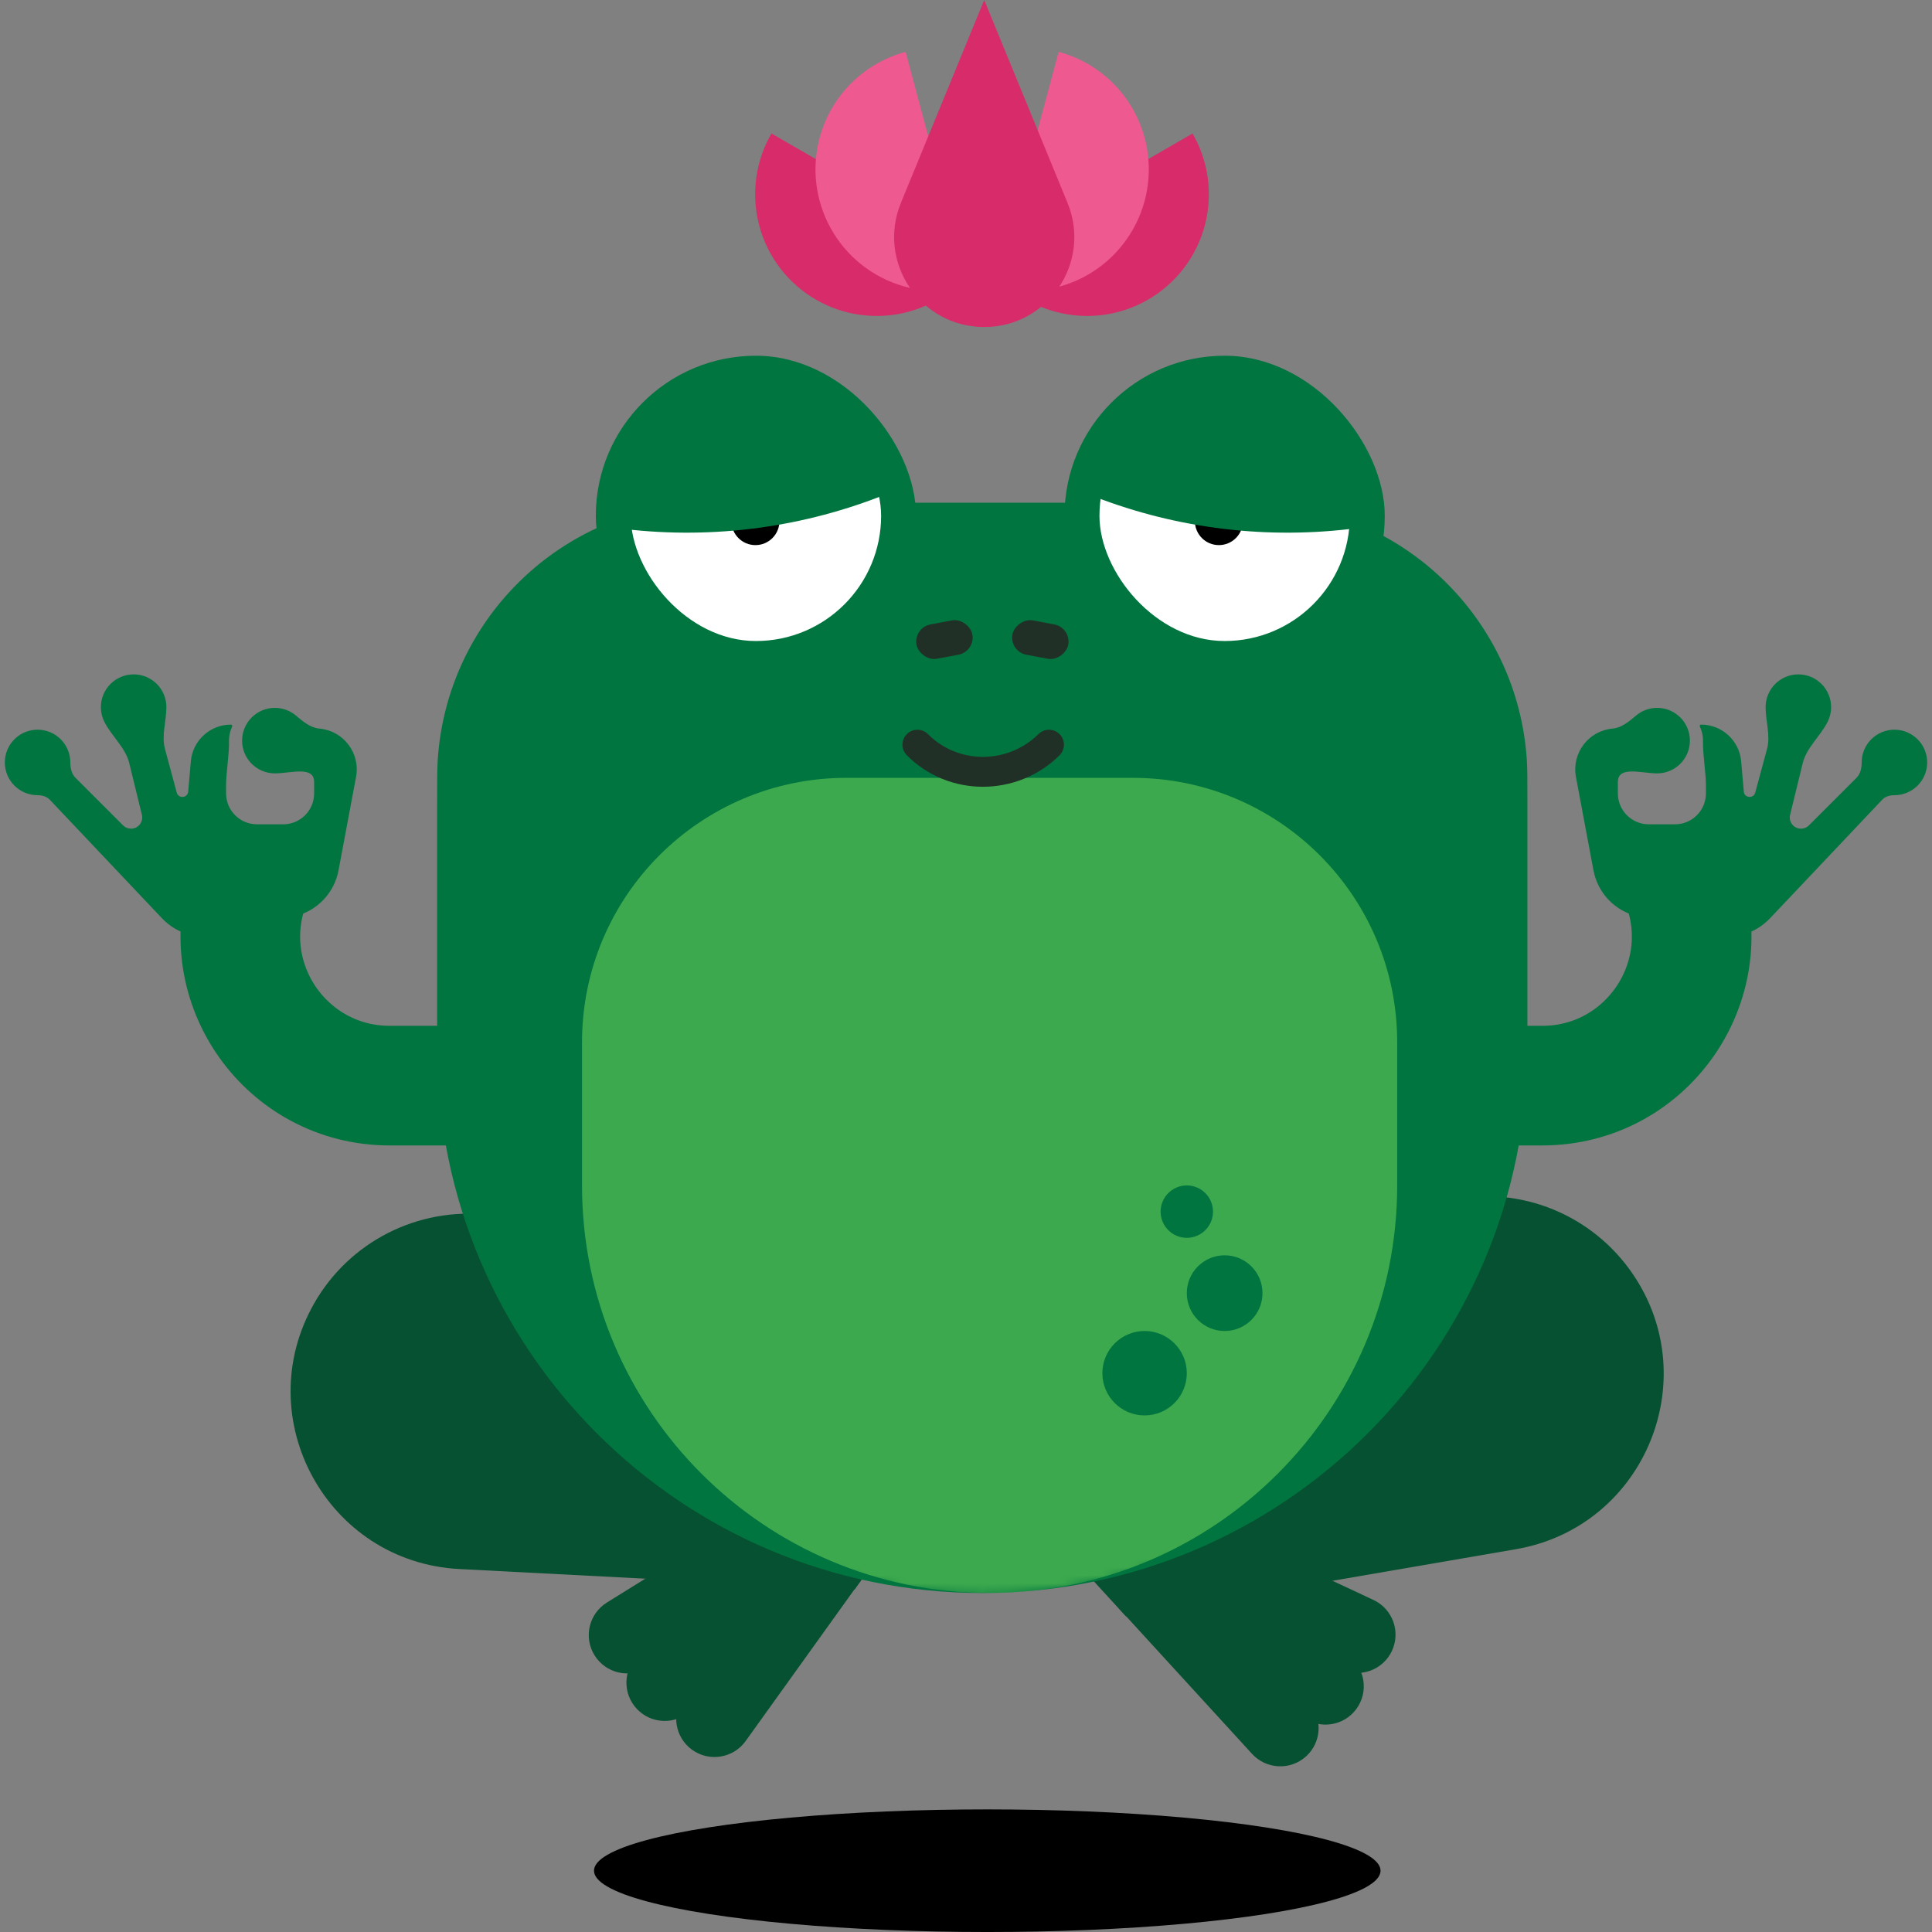 <svg width="241" height="241" viewBox="0 0 241 241" fill="none" xmlns="http://www.w3.org/2000/svg">
<rect x="0" y="0" width="241" height="241" fill="#808080" stroke="none"/>
<path d="M189.096 193.249C205.372 190.446 212.985 171.476 203.162 158.2C197.901 151.089 188.918 147.784 180.303 149.79L126.481 162.322C118.365 164.212 115.289 174.143 120.916 180.289L140.448 201.625L189.096 193.249Z" fill="#055131"/>
<path d="M173.631 205.933C174.748 203.542 173.716 200.697 171.325 199.579L148.984 189.134L144.935 197.794L167.277 208.239C169.668 209.357 172.513 208.324 173.631 205.933Z" fill="#055131"/>
<path d="M169.177 213.201C170.751 211.081 170.308 208.088 168.189 206.514L148.389 191.81L142.69 199.485L162.49 214.188C164.609 215.762 167.603 215.32 169.177 213.201Z" fill="#055131"/>
<path d="M162.934 219.08C164.881 217.298 165.015 214.275 163.234 212.327L146.585 194.132L139.533 200.585L156.181 218.78C157.963 220.728 160.986 220.862 162.934 219.08Z" fill="#055131"/>
<path d="M57.305 195.724C40.812 194.868 31.006 176.933 39.188 162.587C43.57 154.903 52.099 150.558 60.891 151.53L115.818 157.602C124.101 158.517 128.331 168.014 123.471 174.784L106.603 198.282L57.305 195.724Z" fill="#055131"/>
<path d="M74.164 206.487C72.771 204.245 73.459 201.298 75.701 199.905L96.649 186.888L101.694 195.008L80.746 208.024C78.504 209.418 75.558 208.729 74.164 206.487Z" fill="#055131"/>
<path d="M79.446 213.176C77.633 211.258 77.718 208.233 79.635 206.419L97.556 189.475L104.123 196.421L86.203 213.365C84.285 215.179 81.26 215.094 79.446 213.176Z" fill="#055131"/>
<path d="M86.342 218.277C84.198 216.738 83.706 213.752 85.245 211.607L99.623 191.568L107.389 197.141L93.012 217.179C91.473 219.324 88.487 219.815 86.342 218.277Z" fill="#055131"/>
<path d="M54.53 100.018C54.53 97.243 54.53 95.855 54.61 94.684C55.782 77.579 69.398 63.963 86.503 62.791C87.674 62.711 89.062 62.711 91.837 62.711H153.225C156 62.711 157.388 62.711 158.559 62.791C175.664 63.963 189.28 77.579 190.452 94.684C190.532 95.855 190.532 97.243 190.532 100.018V130.712C190.532 168.268 160.087 198.714 122.531 198.714C84.975 198.714 54.53 168.268 54.53 130.712V100.018Z" fill="#00753F"/>
<mask id="mask0_4385_21870" style="mask-type:alpha" maskUnits="userSpaceOnUse" x="54" y="62" width="137" height="137">
<path d="M54.53 100.018C54.53 97.243 54.53 95.855 54.61 94.684C55.782 77.579 69.398 63.963 86.503 62.791C87.674 62.711 89.062 62.711 91.837 62.711H153.225C156 62.711 157.388 62.711 158.559 62.791C175.664 63.963 189.28 77.579 190.452 94.684C190.532 95.855 190.532 97.243 190.532 100.018V130.712C190.532 168.268 160.087 198.714 122.531 198.714C84.975 198.714 54.53 168.268 54.53 130.712V100.018Z" fill="#139157"/>
</mask>
<g mask="url(#mask0_4385_21870)">
<path d="M72.603 130.008C72.603 111.794 87.368 97.029 105.581 97.029H141.308C159.522 97.029 174.287 111.794 174.287 130.008V147.871C174.287 175.951 151.524 198.713 123.445 198.713C95.365 198.713 72.603 175.951 72.603 147.871V130.008Z" fill="#3DA94E"/>
<circle cx="152.764" cy="161.309" r="4.721" fill="#00753F"/>
<circle cx="148.043" cy="151.14" r="3.268" fill="#00753F"/>
<circle cx="142.777" cy="171.295" r="5.266" fill="#00753F"/>
</g>
<rect x="74.321" y="44.373" width="39.947" height="39.947" rx="19.974" fill="#00753F"/>
<rect x="78.679" y="48.73" width="31.232" height="31.232" rx="15.616" fill="white"/>
<circle cx="94.234" cy="65.002" r="2.996" fill="black"/>
<path d="M110.76 61.557C110.174 57.183 107.875 53.22 104.367 50.54C100.86 47.861 96.431 46.685 92.057 47.27C87.682 47.856 83.719 50.156 81.04 53.663C78.36 57.171 77.184 61.599 77.77 65.974L77.947 65.994C89.083 67.296 100.369 65.77 110.76 61.557Z" fill="#00753F"/>
<rect x="132.79" y="44.373" width="39.947" height="39.947" rx="19.974" fill="#00753F"/>
<rect x="137.148" y="48.73" width="31.232" height="31.232" rx="15.616" fill="white"/>
<circle cx="2.996" cy="2.996" r="2.996" transform="matrix(-1 0 0 1 155.043 62.006)" fill="black"/>
<path d="M135.522 61.557C136.107 57.183 138.407 53.22 141.914 50.54C145.422 47.861 149.85 46.685 154.225 47.27C158.599 47.856 162.562 50.156 165.242 53.663C167.921 57.171 169.097 61.599 168.512 65.974L168.335 65.994C157.198 67.296 145.913 65.77 135.522 61.557Z" fill="#00753F"/>
<rect x="113.928" y="78.293" width="7.082" height="4.358" rx="2.179" transform="rotate(-10.632 113.928 78.293)" fill="#213027"/>
<rect width="7.082" height="4.358" rx="2.179" transform="matrix(-0.983 -0.184 -0.184 0.983 133.654 78.293)" fill="#213027"/>
<path d="M114.438 92.893V92.893C118.927 97.425 126.32 97.383 130.852 92.893V92.893" stroke="#213027" stroke-width="3.731" stroke-linecap="round"/>
<path fill-rule="evenodd" clip-rule="evenodd" d="M12.585 88.209C12.585 88.865 12.74 89.485 13.015 90.034C13.905 91.814 15.65 93.252 16.122 95.185L17.7 101.64C17.916 102.52 17.249 103.37 16.342 103.37C15.971 103.37 15.615 103.223 15.353 102.96L9.417 97.024C8.924 96.531 8.772 95.806 8.772 95.108C8.772 92.852 6.943 91.023 4.687 91.023C2.43 91.023 0.601 92.852 0.601 95.108C0.601 97.365 2.43 99.194 4.687 99.194C5.247 99.194 5.819 99.345 6.205 99.752L20.218 114.561C22.01 116.455 24.68 117.243 27.214 116.625L36.811 114.285C39.584 113.61 41.703 111.372 42.229 108.567L44.414 96.915C44.97 93.951 42.851 91.153 39.848 90.885C38.717 90.784 37.787 89.996 36.92 89.264C36.208 88.662 35.288 88.3 34.284 88.3C32.028 88.3 30.199 90.129 30.199 92.385C30.199 94.642 32.028 96.471 34.284 96.471C34.301 96.471 34.319 96.471 34.336 96.471C36.383 96.445 39.186 95.512 39.186 97.559L39.186 98.967C39.186 101.098 37.459 102.825 35.328 102.825H32.059C29.928 102.825 28.201 101.098 28.201 98.967V97.922C28.201 96.386 28.607 94.034 28.566 92.499C28.564 92.461 28.564 92.423 28.564 92.385C28.564 91.758 28.705 91.164 28.957 90.633C29.011 90.521 28.932 90.387 28.808 90.387C26.204 90.387 24.032 92.377 23.805 94.971L23.474 98.747C23.403 99.556 22.261 99.657 22.049 98.873L20.579 93.429C20.126 91.754 20.756 89.944 20.756 88.209C20.756 85.952 18.927 84.123 16.671 84.123C14.414 84.123 12.585 85.952 12.585 88.209Z" fill="#00753F"/>
<path d="M31.057 110.613V110.613C26.778 122.722 35.76 135.422 48.602 135.422H58.664" stroke="#00753F" stroke-width="14.923" stroke-linecap="round"/>
<path fill-rule="evenodd" clip-rule="evenodd" d="M228.415 88.209C228.415 88.865 228.26 89.485 227.985 90.034C227.095 91.814 225.35 93.252 224.878 95.185L223.3 101.64C223.085 102.52 223.751 103.37 224.658 103.37C225.029 103.37 225.385 103.223 225.647 102.96L231.583 97.024C232.077 96.531 232.228 95.806 232.228 95.108C232.228 92.852 234.057 91.023 236.314 91.023C238.57 91.023 240.399 92.852 240.399 95.108C240.399 97.365 238.57 99.194 236.314 99.194C235.753 99.194 235.181 99.345 234.795 99.752L220.782 114.561C218.99 116.455 216.32 117.243 213.786 116.625L204.189 114.285C201.417 113.61 199.297 111.372 198.771 108.567L196.586 96.915C196.03 93.951 198.149 91.153 201.152 90.885C202.283 90.784 203.213 89.996 204.08 89.264C204.792 88.662 205.712 88.3 206.716 88.3C208.972 88.3 210.801 90.129 210.801 92.385C210.801 94.642 208.972 96.471 206.716 96.471C206.699 96.471 206.682 96.471 206.664 96.471C204.618 96.445 201.814 95.512 201.814 97.559L201.814 98.967C201.814 101.098 203.541 102.825 205.672 102.825H208.941C211.072 102.825 212.799 101.098 212.799 98.967V97.922C212.799 96.386 212.393 94.034 212.434 92.499C212.436 92.461 212.436 92.423 212.436 92.385C212.436 91.758 212.295 91.164 212.043 90.633C211.989 90.521 212.068 90.387 212.192 90.387C214.796 90.387 216.968 92.377 217.195 94.971L217.526 98.747C217.597 99.556 218.739 99.657 218.951 98.873L220.421 93.429C220.874 91.754 220.244 89.943 220.244 88.209C220.244 85.952 222.073 84.123 224.329 84.123C226.586 84.123 228.415 85.952 228.415 88.209Z" fill="#00753F"/>
<path d="M209.942 110.613V110.613C214.221 122.722 205.239 135.422 192.397 135.422H182.336" stroke="#00753F" stroke-width="14.923" stroke-linecap="round"/>
<ellipse cx="123.153" cy="233.353" rx="49.058" ry="7.648" fill="currentColor"/>
<path d="M96.231 16.652C94.219 20.137 93.674 24.279 94.715 28.166C95.757 32.053 98.3 35.368 101.785 37.38C105.27 39.392 109.412 39.937 113.3 38.896C117.187 37.854 120.501 35.311 122.513 31.826L109.372 24.239L96.231 16.652Z" fill="#D72B6A"/>
<path d="M148.759 16.652C150.771 20.137 151.317 24.279 150.275 28.166C149.233 32.053 146.69 35.368 143.205 37.38C139.72 39.392 135.578 39.937 131.691 38.896C127.803 37.854 124.489 35.311 122.477 31.826L135.618 24.239L148.759 16.652Z" fill="#D72B6A"/>
<path d="M132.057 6.466C135.944 7.507 139.259 10.05 141.271 13.536C143.283 17.021 143.828 21.163 142.787 25.05C141.745 28.937 139.202 32.252 135.717 34.264C132.231 36.276 128.09 36.821 124.202 35.78L128.13 21.123L132.057 6.466Z" fill="#EE5990"/>
<path d="M112.97 6.466C109.083 7.507 105.768 10.05 103.756 13.536C101.744 17.021 101.199 21.163 102.24 25.05C103.282 28.937 105.825 32.252 109.31 34.264C112.795 36.276 116.937 36.821 120.825 35.78L116.897 21.123L112.97 6.466Z" fill="#EE5990"/>
<path d="M112.385 25.297L122.773 0L133.16 25.297C136.195 32.687 130.761 40.793 122.773 40.793C114.784 40.793 109.35 32.687 112.385 25.297Z" fill="#D72B6A"/>
</svg>
